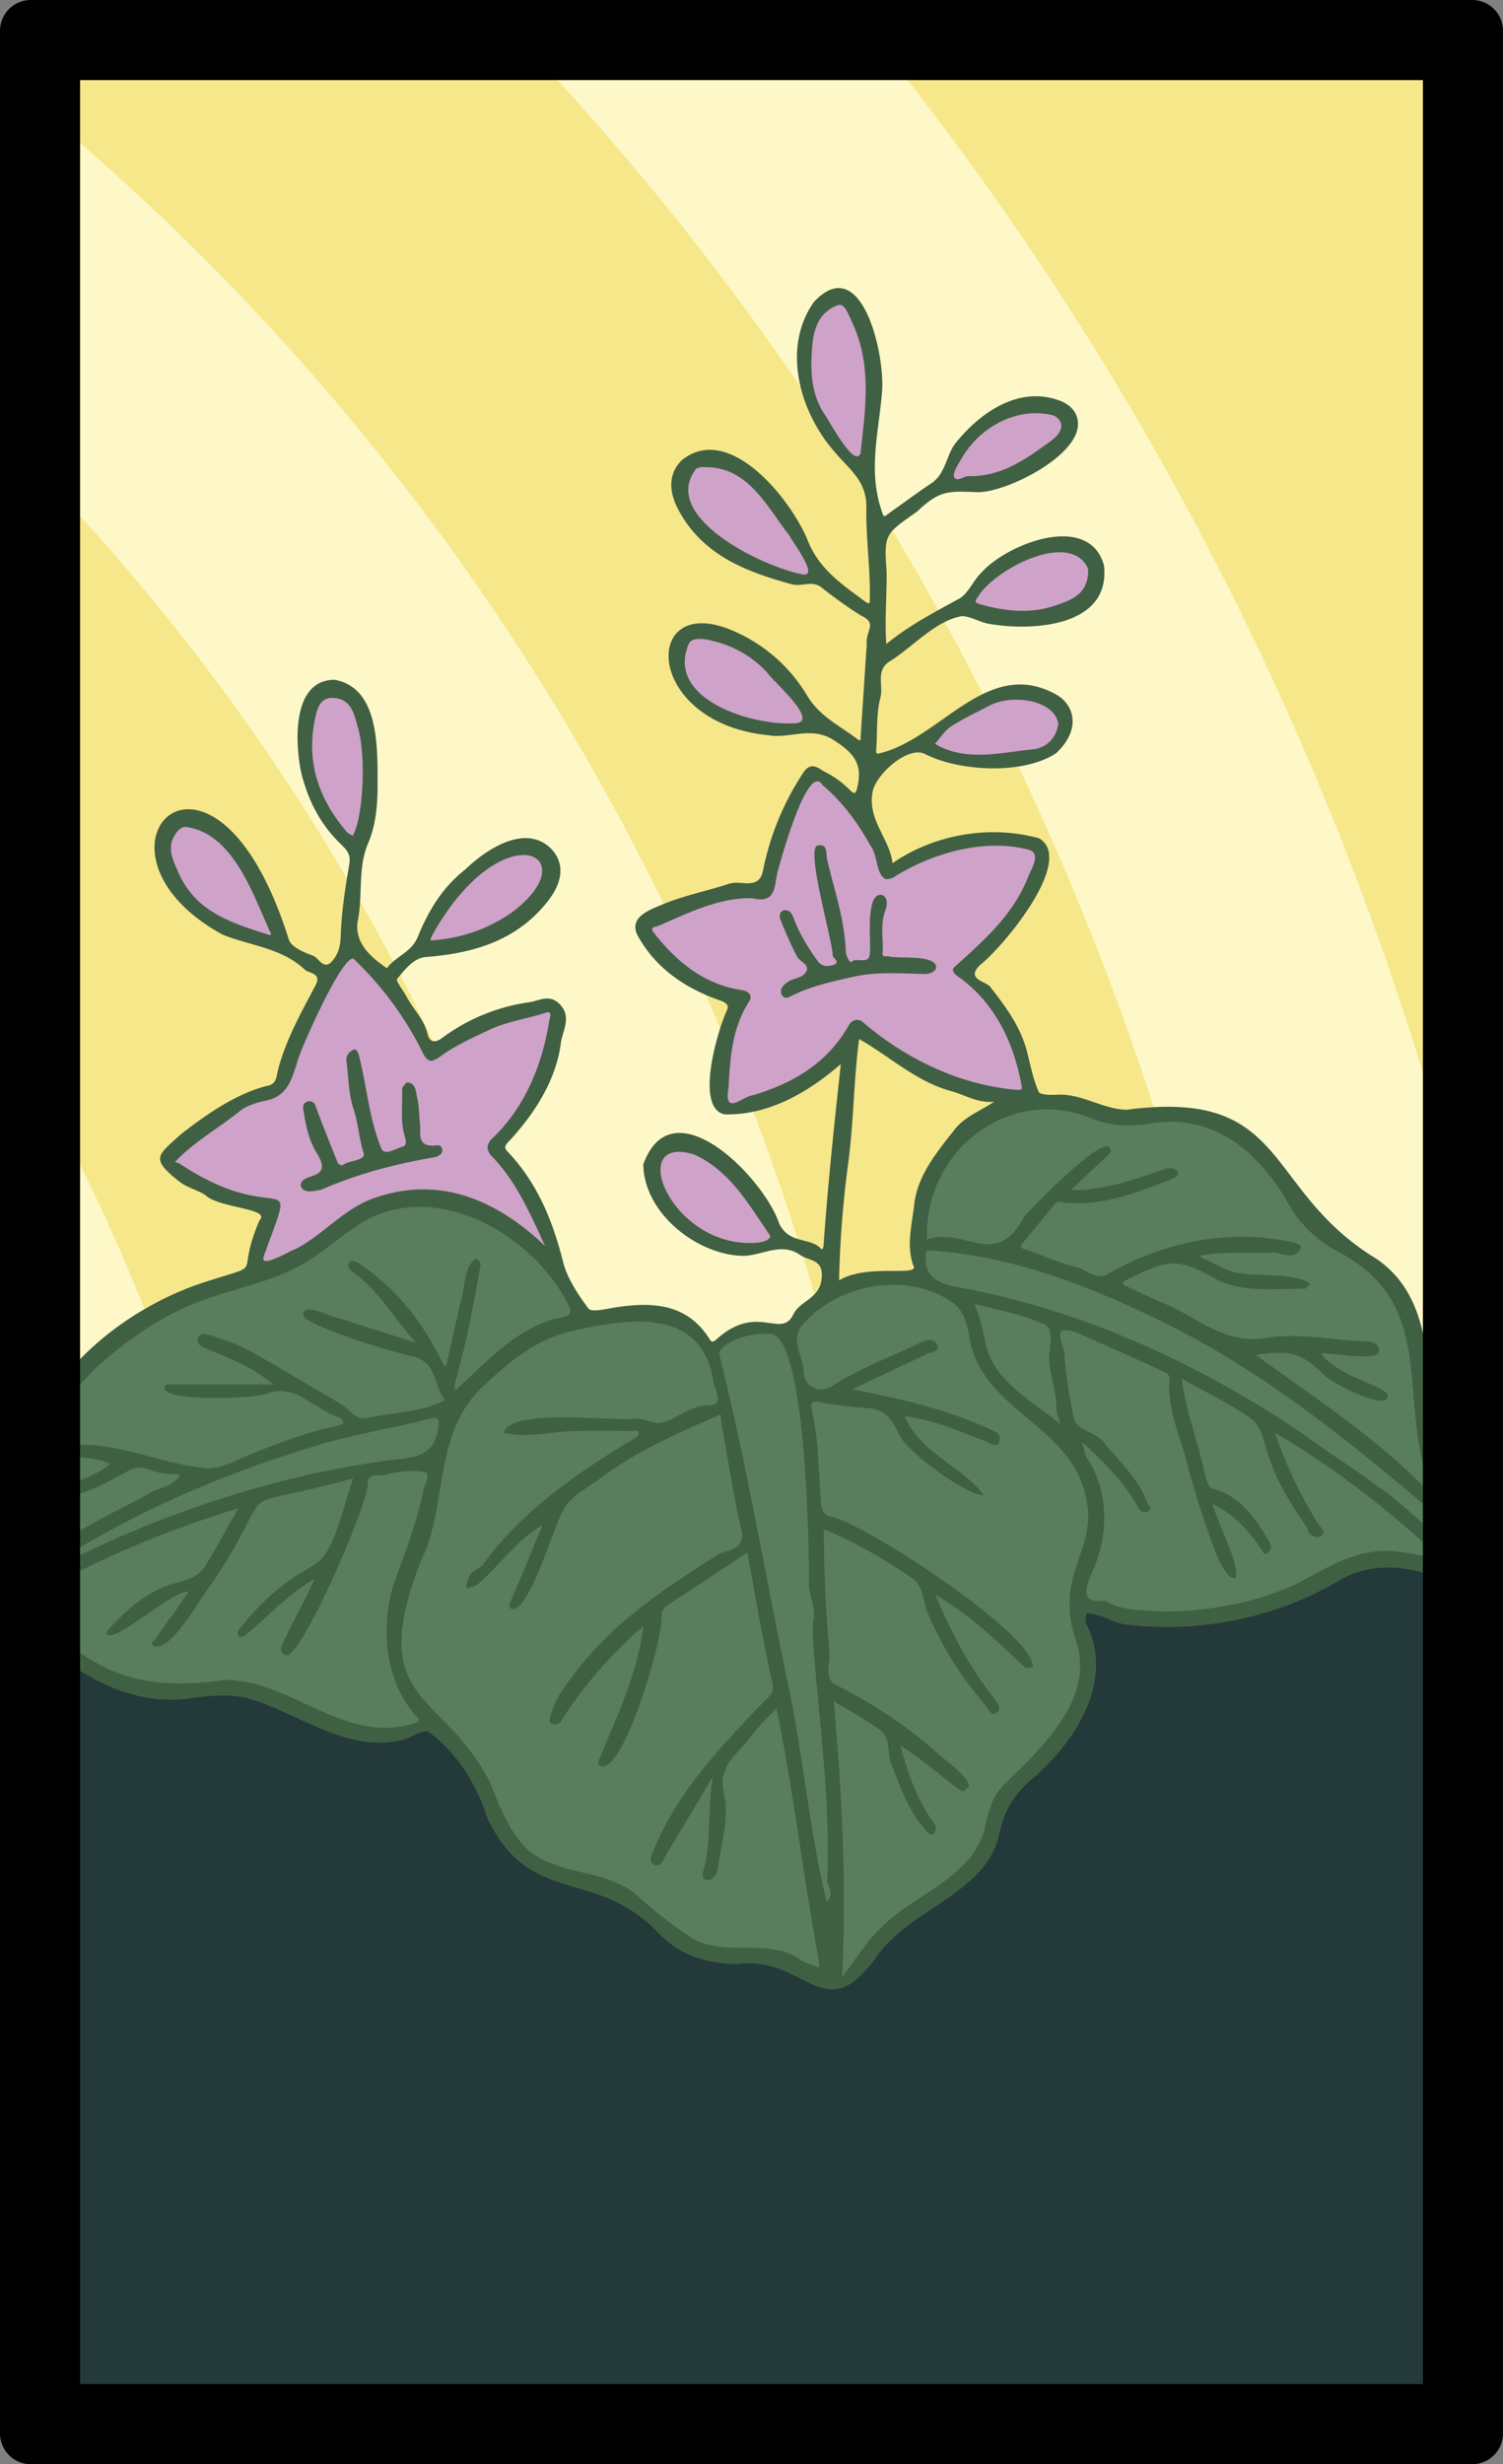 <svg xmlns="http://www.w3.org/2000/svg" viewBox="0 0 976 1600" version="1.1" id="svg5193"><rect x="0" y="0" width="976" height="1600" fill="#808080" stroke="none"/><defs id="defs5172"><clipPath id="clip-path"><path d="M960 22v1556a6 6 0 0 1-6 6H22a6 6 0 0 1-6-6V22a6 6 0 0 1 6-6h932a6 6 0 0 1 6 6z" id="path5169" style="fill:none"/></clipPath><style id="style5167">.cls-7{fill:#592116}</style></defs><g id="Paper_Backing" data-name="Paper Backing"><path d="M960 22v1556a6 6 0 0 1-6 6H22a6 6 0 0 1-6-6V22a6 6 0 0 1 6-6h932a6 6 0 0 1 6 6z" id="path5174" style="fill:#f6e78a;fill-opacity:1"/></g><path id="path6411" style="color:#000;font-style:normal;font-variant:normal;font-weight:400;font-stretch:normal;font-size:medium;line-height:normal;font-family:sans-serif;font-variant-ligatures:normal;font-variant-position:normal;font-variant-caps:normal;font-variant-numeric:normal;font-variant-alternates:normal;font-variant-east-asian:normal;font-feature-settings:normal;font-variation-settings:normal;text-indent:0;text-align:start;text-decoration:none;text-decoration-line:none;text-decoration-style:solid;text-decoration-color:#000;letter-spacing:normal;word-spacing:normal;text-transform:none;writing-mode:lr-tb;direction:ltr;text-orientation:mixed;dominant-baseline:auto;baseline-shift:baseline;text-anchor:start;white-space:normal;shape-padding:0;shape-margin:0;inline-size:0;clip-rule:nonzero;display:inline;overflow:visible;visibility:visible;isolation:auto;mix-blend-mode:normal;color-interpolation:sRGB;color-interpolation-filters:linearRGB;solid-color:#000;solid-opacity:1;vector-effect:none;fill:#fef8c8;fill-opacity:1;fill-rule:evenodd;stroke:none;stroke-width:1.738;stroke-linecap:butt;stroke-linejoin:miter;stroke-miterlimit:4;stroke-dasharray:none;stroke-dashoffset:0;stroke-opacity:1;color-rendering:auto;image-rendering:auto;shape-rendering:auto;text-rendering:auto;enable-background:accumulate;stop-color:#000" d="M321.895 9.523C730.472 428.077 903.963 1014.24 821.107 1577.777H965.08V851.791C897.065 546.647 759.466 256.836 555.266 9.523H321.895zM15.873 62.36v234.723c334.404 338.98 466.755 823.267 378.936 1280.695H571.11C665.797 1022.185 472.318 435.327 15.873 62.36zm0 627.043v888.375h132.082c69.027-301.707 22.669-622.886-132.082-888.375z"/><g id="Wikipedia_Cropped" data-name="Wikipedia Cropped"><g clip-path="url(#clip-path)" id="g5185" style="clip-path:url(#clip-path)"><path d="M172.45 823c-4.53 0-6.5-4.61-4.91-8.85 24.59-49.82-17.16-24.9-52.31-54.8-19.57-9.16 31.45-32.29 38-41 12.12-8.32 33.62-7.2 35.45-28.2 7.62-24.59 20.84-47.34 33.68-68.38 17.54-15.62 46.65 50.89 58.14 60.43 23.24-9.92 46.81-24.15 72.77-28.45 20.16-.49-3.68 47.71-9.65 61.15-2.87 11.83-24.72 21.88-20.14 34.37 12.57 16.1 32.47 41.32 32.84 63-23.72-10.89-43.29-33.9-64.47-34.33-48.67-13.73-77.53 32.56-119.4 45.06zm316.89-12c-28.27 3.26-80.64-33.48-59.22-63.38 19.94-25.2 103.18 65.45 59.22 63.38zm-13.63-90.68c-18.75-8.22 2-52.67 3.89-71.28-18.81-10.17-51.23-19.12-59.8-47.57 17.56-11.85 43.12-19.67 64.64-22.7 5.21-.07 12.56 3.74 14.61-3.31 22.84-93 31.39-91 80.47-11.22 28.92-12.62 69.85-31.23 96-11-1.75 28.33-24.35 52.4-46.59 71.59a6 6 0 0 0-.07 9.36c19.49 15.39 32.42 38.93 36.9 63.44 10.79 41.77-94.61-18.1-108.32-28.81-19.29 22.07-46.81 43.48-81.73 51.49zM282.77 615c-7 .81-9.08-4.84-5.32-10.18 77.55-120.99 121.78-3.49 5.32 10.18zm-107.52-3.89c-70.72-5.8-94.66-110.47-30.21-66.23 10.14 5.74 44.12 63.79 30.21 66.18zm53.84-64.42c-28.85-15.48-48.37-89.83-10.72-97.36 28.52 5.03 26.21 83.87 10.72 97.31zm406.48-52.42c-84-3.16 34.34-71.44 53.79-30.6 8.94 30.83-34.02 28.44-53.79 30.55zm-121.2-20.54c-48.87 5.54-105.13-49.31-56.92-62.75 17.07-4.6 94.78 58.32 56.92 62.7zm149.55-73.06c-72.92 1.29-5-49.57 28.53-45.43 45.06 11.67-1.19 50.97-28.53 45.38zm-141.64-23.59C427.8 364.24 418 255.84 494 317.32c7.78 11.8 48.79 50.62 28.28 59.76zm99.52-61.92c-23-14 31-54.33 46.38-50.57 69.26 3.29-20.55 53.93-46.38 50.57zm-64.59-14.49c-32.16-18.2-54.56-89.86-11.85-106.72 24.06 10.83 27.64 91.39 11.85 106.72z" id="path5177" style="fill:#cfa2c9;fill-opacity:1"/><path d="M546.86 1287.57c-14.17-15.39-7.38-1.87-22.81-8.79-23.57-17.62-54.54-2.43-79.37-18.67-21.94-13.53-38.53-37.35-69.06-41-53.45-2.22-55-73.32-92-99.86-51.78 20.52-85.14-16.85-134.24-24.53-53.39 11.22-100.88-11.13-138-49.87-68.09-43.38 19.85-123.13 53-163.82 41.5-41.37 89.92-41.76 136.27-67.35 21.54-15.08 41.54-35.27 70.06-34.12 41.35 1 89.05 29.53 103.7 72 3.71 14.32 29.22-.78 38.73 2.82 16.54-.48 34.31 4 44.38 17.36a6 6 0 0 0 8.83.61c7.3-6.37 13.79-8.39 22.3-9.43 9.09-4.86 20.29 6.68 26.55-1.24 18.19-28.33 51.93-30.26 81.33-32.61-4.51-62.68 34-132.74 112.22-107.24 28.6 12 62.53-5.9 90.63 12.9 21.72 11.38 30.7 31.11 43.3 49.31 27.41 35.74 77.47 40.46 76.83 99.2.32 31.9 10.44 66.14 12.4 94.61 9.16 9.49 22.5 17.84 27.25 29.85-1.25 6.57-9 6.22-14.28 4.42-13.07 9.42-29.52-2.4-44.76-1.09-51.47 9.85-98.11 48.33-154.44 38.8-90.5-22-14 18-51.86 67.36-9.86 15.8-22.19 28.61-37.67 43-16.07 19.25-13 50.31-38.13 62.06-28.51 17.57-50.57 39.85-71.16 65.32z" id="path5179" style="fill:#597e5d;fill-opacity:1"/><path d="M0 1604c-4.7-1.06-13.75-575.87 3.52-565.27 44.5 52.32 91.31 65 157.23 59.76 33.52 8.77 64.72 36.5 100.78 27.12 30.2-17.61 48.41 28.29 59 53.75 19.12 48.6 82.31 37.67 110.88 73.8 19.13 24.38 57 12.15 83.87 24.2 18.32 14.62 38.57 12.69 50.49-8.7 21.38-31.87 67.26-39.21 79-76.7 16.45-58.39 84.48-67.74 56.69-144.35.35-5.57 7.33-4.09 11.26-3.3 50.68 18.86 110.72 3.74 156.23-22.34 29.66-26.09 84.77 22.4 94.88-16-.2-5.78 8.84-3.63 12.18-4 11.7-.88 0 594.07 4 598.07C981 1611.83 4 1599.88 0 1604z" id="path5181" style="fill:#24393a;fill-opacity:1"/><path class="cls-7" d="M960.48 991.48c-52.59-44.85-9.24-134.41-66.56-174.09-74.28-45.06-56-110.94-162.23-96.84-15.63-.25-29.21-10.67-45.29-9.74-4.09.24-11 .12-11.93-1.92-3.5-8-5.25-16.76-7.37-25.32-4.1-16.57-13.84-29.69-24.1-42.88-2.79-3.59-16.28-4.82-6.46-14.21 14-10.82 62.06-67.65 38.31-82.14-31.74-8.84-67.89-2.75-95.25 16.09-2.12-16.39-16.23-27.76-13-46.1 2.17-11.83 23.19-30.29 34.06-24.76C623.28 501.15 665 503 685.89 489c16.93-16.06 11.05-31.65.33-37.83-44.23-25-74.2 26.87-113.28 37.5-3 .7-4.24 1.76-3.92-2.33.85-11.18-.11-22.8 2.71-33.43 2-7.63-3.09-17 5.26-23 15.14-9.11 30.36-27.09 47.81-29.87 5.68.29 11.11 3.78 16.85 4.91 27.74 5.05 80.11 2.44 75.2-38-9.7-34.67-63-14-79.69 5-5.18 5-8.15 13-14 16.59-16.43 9-32.95 17.61-47.6 29.6-1.14-15.42.33-31.07.18-46.57-1.71-24.91-1.37-24.52 19.78-39.41 15-14.17 20.38-13.29 39.86-12.58 19.16-.24 65.07-23.71 64.61-44.41.12-7.88-6-13.18-12.61-15.3-26.24-9.38-51.54 8.32-67.48 28.62-5.59 8.19-6.08 19.22-15.08 25.28-9.48 6.38-18.69 13.17-28 19.8-1.3.93-3 2.87-3.62 0-9.83-26.65-2.84-51.26-.47-78.4 2.39-23.49-12.75-92.53-44.12-59.2-21.55 30.38-8.87 72.71 14 98.15 8.84 10.6 20.38 18.13 20 35.75-.4 19.38 2.61 39 2.23 58.64 0 1.56.51 4.68-2.65 2.35-14.66-10.82-29.77-20.86-37.28-39-10.5-26.75-51-78-82.06-53.16-9.82 9.62-8 22-1.91 33.1 15.82 28.86 43.59 39.43 73.19 47.56 6.58 1.81 13.2-2.81 19.44 2.16a280.78 280.78 0 0 0 25.55 18.18c11.07 5.19 2.83 9.66 3.74 18.49l-4 60.33c-.08 1.09.33 3.29-1.9 1.56-11.41-8.82-24.57-14.69-32.78-28.36a103.46 103.46 0 0 0-47.58-41.9c-60.27-26.76-59.39 59.34 22.13 67.53 14.06 2.57 27.93-6.2 42.55 3.15 13.35 8.54 19.29 15.63 15.23 31.5-.72 2.84-1.35 4.08-4.36 1.24a62.52 62.52 0 0 0-17.46-12.56c-4-2.62-8.43-5.94-13 .94a177.27 177.27 0 0 0-25.85 61.88c-1.06 5.12-2 9.75-9.81 10-4.06.15-8.3-1.07-12.64.35-14.55 4.76-29.79 7.72-43.81 13.65-7.92 3.36-22 8.27-15.23 20.45 11.37 20.49 30.29 33.57 52.6 41.41 2.36.83 7 2.29 5.25 6.21-6.2 13.35-21.25 63.83-1.66 68 28.82.67 54.47-14.48 75.45-32.66-4.28 39.22-8.39 78-11.16 117.29-.1 1.23-.5 3.79-1.66 2.58-7.54-7.8-20.8-2.69-27.31-16.59-9.67-29.11-69.17-90.46-88.12-38.18.46 32 34.91 58.45 63.94 59.38 12.75.4 25.29-9.46 38.09-.44 5.71 4 15.13 2.25 13.78 15.28s-13.7 14.16-18.26 22.9c-7.84 17-23.3-7.72-50.13 16.58-1.6 1.48-3.07 1.91-4 .35-14.43-23.49-36.53-24.81-60.49-21.35-6.35.92-16.51 3.67-18.58.88-6.69-9-13.75-19.62-16.33-29.87-6.8-27-16.72-51.59-36.09-71.93-1.34-1.4-2.51-3.06-.32-5.52 16.88-17.85 31.61-40.1 34.79-64.65.93-8 7.72-17.63-1.08-26-6.61-6.32-12.8-1.8-19.46-.85a123.19 123.19 0 0 0-56.4 23.1c-5 3.71-8.34 2.65-9.53-2.44-2.25-9.58-9.38-16.12-13.68-24.36-2.08-4-7.17-10.21-6.14-11.43 5-6 10.75-13.63 18.6-14.24 31.34-2.41 59.55-10.76 79.66-36.75 8.11-10.47 11.66-23 1.92-33.42-16.74-16.89-42.25.17-56 13.41-14.82 11.55-24 27.05-30.78 43.73-4.12 10.11-14.43 12.52-20 20.31-9.66-6.63-21.84-16.31-18.79-31.64 3.16-16.24-.19-33.6 6.58-49.52 4.93-11.57 5.94-23.56 6.18-36-.23-23.81 2-64.56-27.81-70.13-27.68-.15-26 40.19-21.84 60.24 4.52 18 12.05 32.85 24.8 45.55 3.91 3.89 7.66 6.83 6.49 13.66-2.58 15.13-5 30.41-5.55 45.7-.25 6.18-.71 10.81-4.4 16-6.36 9-9.65-.53-13.61-2-5.83-2.11-13.72-5.34-15.64-10.13-49.11-157.33-143.15-58.23-43-3.5 18 7.21 38.57 8.66 53.34 22.74 2.44 2.32 11.16 2 6.91 10.09-9.35 17.84-19.39 35.38-24.45 55.22-.92 3.61-.66 9.2-7.2 10.12-20.27 5.16-39.64 18.83-55.8 31.39-15.38 14-20 15.65-1.21 30.57 5.2 4.14 12.2 5.65 17.19 9 8.67 8.41 42.69 8.51 35.11 16.21-17.58 40.92 7.81 25.48-41.65 42.25-43.19 15.87-81 45.65-103.29 86.13-14 30.93-46 47.67-41 86.33-3.35 20.55 4.16 20 17.26 33.89 32.72 33.42 75.33 70.31 126.44 61.45 11.28-1.35 22.42-2.37 33.43.09 34.17 9.3 65.67 37 103 27 5.3-1.94 13.1-6.8 15.67-4.87 18.9 14.18 30.92 33.88 38.12 56.1 28.28 58.71 70 30.72 111.86 75.39 14.5 14.48 31.17 18.74 50.46 19.3 44.41-5.88 56.08 42.63 89.85-4.12 21.15-31.29 70.2-41.16 79.83-78.52 2.73-15.54 9.84-27.7 21.4-37.26 28.32-24.32 54.06-63.57 35.51-101-.89-1.84-.14-4.48-.15-6.75 9.35-.35 17.42 6.27 26.43 7.24 48 5.63 98-4.59 138.94-29.35 21.76-11.65 43.23-8.62 63.74-1 21.96 10.28 45.11-17.09 26.08-33.07zm-342.58-520c8-5.15 16.67-9.1 25.06-13.58 15.13-7.45 42-3.25 44.28 12.2-1.79 10.65-8.87 16-17.89 16.58-20.44 2.16-43 7.93-62.22-3.74 3.54-3.94 6.49-8.74 10.77-11.51zM635 387.6c10.54-17.82 60-43.87 71.58-18.37.49 16.33-10.18 20-20.3 23.6-16.42 5.89-32.94 4.25-49.39-.37-3.22-.91-4.58-1.46-1.89-4.86zm-11.46-88.39c12.77-23.23 38.59-35.48 61.05-29.32 9.12 5.6 2.54 12.94-1.61 16-16.06 11.74-32.35 23.77-54 23.27-3.17-.08-7.65 4.15-9.35.63-1.1-2.39 1.95-7.29 3.92-10.58zm-64.74-4.86c-4.06 10-20.4-21.46-23.16-25-8.84-13.12-9.41-28-8.35-42.77.81-11.19 3.26-22.53 15.45-27.92 4.41-1.95 5.94-.15 10.54 10.52 13.59 28.64 8.25 58.64 5.53 85.17zm-38 78.52c-25.13-4.74-93-37.29-68.67-68.61 2.55-1.2 5.7-1.14 4.48-.92 29.22-1 41.27 25.75 55.94 44.26 1.69 3.83 20.33 27.93 8.22 25.27zm-6.32 96.81c-26.77 1.18-82.48-15.81-67.19-51.68 1.89-3.46 5.84-3.22 9.53-3.06 16 2.57 29.94 9.58 41.14 21.46 3.62 5.82 37.14 34.13 16.49 33.28zm-22.94 337.21c-56 4.42-85.92-71.67-40.49-57.16 23.4 10.88 35 32.28 48.66 51.94 1.55 2.22-2.02 4.59-8.17 5.22zM280.92 606.75c45.5-80.71 101.85-51.64 51.15-14.08a101.39 101.39 0 0 1-52.69 17.92 29.86 29.86 0 0 1 1.54-3.84zm-107 0C150.55 599.36 127 592 116 566.83c-3.69-8.47-8.45-17-1.32-26.32 2.1-2.75 4.12-3.94 6.87-3.45 29.73 4.6 42.27 42.59 53.51 67.22.8 1.66 1.94 3.48-1.18 2.5zM707 725.39c11.85 5.55 25.22 6.36 38.77 4.28 44.64-7.69 73.82 20.48 93.58 56.59a82.44 82.44 0 0 0 26.48 24.83c67.78 33.68 41.92 91.42 61.47 151.53 3.21 3.75.7 5.76-3.31 2.22-32.12-32.83-72-58.42-108.64-85.17 19.75-2.36 27.62-3.32 43.87 12.42 3 5 39.51 23.29 41.6 15.48 4.39-7-31.21-12.27-43-28.76 7.74-.87 36.53 5.86 37.75-1.59.16-5.35-4.87-6.14-9.67-6.35-21.26-.89-43.1-5.56-63.63-2.18-27.41 4.51-44.55-13.4-65.91-22.23-8.6-3.55-17-7.67-25.43-11.58-1.84-.58-2.2-2.4-.5-3.32 28.67-14 33.2-15.88 61.6.26 17.8 7.58 36.59 4.69 55.06 5 1.24 0 2.52-2.07 3.78-3.18-9-7.11-30.88-4.92-42.89-6.61-10.38-.47-18.35-6.76-27.51-10.12-.51-.19-.77-1.06-1.14-1.62 15.11-2.77 31.72-1.48 47.3-2 5.44.07 10.92 4.29 16.26-.32 3.7-3.21 1.18-5-1.85-5.94-41.57-9.79-85-1-121.7 20.21-7.68 4.27-14-3.1-21-4.71-11.22-2.59-21.84-7.75-32.85-11.38-3-1-3.13-1.87-1.46-3.92 6.72-8.22 13.61-16.3 20.15-24.65 2.65-3.39 5.49-1.8 8.56-1.57 24 1.83 45.64-6.67 67.3-15.1 10.77-3.74 1.71-10.2-5.74-6.07-19.07 6.43-38.54 13.37-59 12.89 7.88-7.39 15.5-14.49 23.07-21.65 1.76-1.66 4.48-3.66 1.82-6.09-6-6.09-48.8 37.82-54.81 44.52-19.22 35.61-36.82 7-63.35 15.18-2.38-55.95 51.3-99.52 104.97-79.3zM489.45 711c-4.48.43-11 5.72-14.14 5.33s-3.19-4.54-2.19-10.49c1-19.19 2.3-38.6 13.51-55.83 2-3.14 0-6.39-4.71-7.1-24.77-3.71-42.52-18.31-57.39-37.35-3.09-3.95 1.48-3.68 2.5-4.17 19.35-8.32 40.39-19 61.79-18.11 15.58 3.77 14-8.91 16.06-17 2-7.27 19.65-72.27 29.31-56.49 13 11.07 23.1 24.65 31.2 39.62 4.51 5.43 3.47 18.15 9.43 21.23 2.23.66 4.95-.53 7.43-2.24 24.85-15.12 58.32-24.24 86.48-16.49 7 2.74 1.39 11.62-.88 16.92-9.69 25.33-29.62 42.38-48.89 59.85-.41 1.61.32 3.32 2.63 5 24.25 16.76 36.86 43.35 41.87 71.66.75 3-2.13 2.37-4.34 2.2-36.62-3.41-70.78-20-98.52-43.6-2.67-2.88-7.26-2.09-9.35 1.63-13.75 24.53-35.85 37.54-61.8 45.43zm61.08 46.29c3.84-27.36 3.73-55.45 7.36-82.66 20.14 11.44 37.47 28 60.4 34 8.85 2.63 17.23 7.83 27.34 6.66-9 6.11-19.06 9.64-25.55 17.89-11.64 14.81-24.38 30-26.43 49-1.37 12.73-5.25 26.2-.67 39.3 5.07 8.12-29.44-1.47-48.12 9.86a683.31 683.31 0 0 1 5.67-74.09zm-325.24-217c-18.38-21.51-26.72-45.57-20.6-74.21 1.79-8.39 4.41-13.88 13.2-12.8 10.78 1.32 12.44 11.78 14.56 19.36 5.11 16.79 3.88 56.6-3.36 70-1.28-.78-2.87-1.3-3.8-2.38zM117 755.77a15.89 15.89 0 0 0-3.43-1.31c12.41-13.05 28.19-21.82 42.14-33 4.57-3.66 11-5.6 16.94-6.83 14.14-2.94 16.73-13.7 20.49-25.34 1.32-6.73 31.54-75 37.22-66a215.87 215.87 0 0 1 44.77 61.5c3.66 6.2 6.65 4.11 12 .3 9.36-6.63 20.09-11.44 30.62-16.42 11.85-5.61 24.61-7.09 36.74-11.15 4.51-1.51 2.48 3.64 2.23 5-4.51 28.61-15.81 56.68-37.29 76.85-3.79 3.77-3.69 7.69 0 11.44 15.45 15.89 24.15 35.67 34.52 58.19-32.15-30.62-69.42-45.82-111.29-31-20 7.16-32.88 24-51.07 33.13-3.39.86-23.37 13.44-20.27 4.4 22.84-63.12 11.38-16.14-54.32-59.76zM268.88 1119c-45.25 14-79.1-28-122.71-28.23-78.35 11.38-96.94-20.55-152.28-66-3.89-3.33-2.89-8.23-3.28-13.14-2-24.89 8.7-43.39 23.51-61.61C31.86 928.15 45.24 902.72 67 884c19.11-16.45 39.55-30.43 63.64-39.37s50.35-13 72.24-27.71c11.41-7.69 21.85-16.88 33.56-24 49.34-27.55 112.61 10.66 134 57.19.49 6-7.11 5-10.74 6.28-26.85 8.24-44.3 28.47-63.9 46.35-.23-1.06-.85-2.22-.61-3.17 2.8-11.49 6.07-22.86 8.56-34.41 3.16-14.71 5.78-29.53 8.37-44.34.19-1.07-1.77-2.51-2.73-3.78-8.39 4.68-7.32 19.75-10.39 28.42-3 13.57-6 27.15-9.07 40.71a1.74 1.74 0 0 1-1.51.66c-13-26.9-30.18-50.08-55.6-66.62-2.08-1.4-4.69-2.42-6.18-.14-1.31 2 .24 4.33 2.29 5.73 16.91 11.66 26.45 29.83 41.21 46.05L220.49 856c-5.53-.44-21.07-10-23.49-3.33-5 6.84 63.14 26.75 70.52 27.95 16.39 3.31 14 19.19 21.35 28.43-15.19 8.32-34 7.75-50.79 11.75-7.75 1.25-11.41-6.17-17.05-9.41-19.19-11-38-22.71-57.34-33.46-8.1-4.5-17-7.65-25.85-10.63-2.89-1-8.59-2.56-9.41 1.95-.91 5 5 6.09 8.71 7.68 12.6 5.5 25.72 9.95 40.43 22h-66.73c-1.76 0-4-.46-4 2.36-.9 8.7 60.88 7.35 67.52 3.15 14.26-4.29 22.15 3.53 32.09 8.92 3 1.64 5.81 3.72 8.93 5.07s7.23 1.63 7.44 5.65c0 .78-5.54 2-8.6 2.76-17 3.92-33.17 10.09-49.33 16.5-10.77 4.26-22.81 11.49-32.93 9.71-29-3-56.57-17.3-86.27-14.69-1.92 0-5.28 3-5.43 4.88-.27 3.24 3.24 1.43 5.08 1.76 8.5 2.33 18.61 1.33 26.2 5.66-9.49 7.42-21.58 11.61-33.39 14.7-3.26.67-10.49 2.7-8.11 7.64 2.52 5.23 8.55 0 12.51-.71 15-2.84 28.29-10.5 41.56-17.74 7.18-3.92 13.49.37 19.69 1.69 4.54 1 13.78.76 13 1.91-4 6.36-12.2 7.45-18.72 10.81-21.33 13.28-83.26 36-78.33 65.77 1.48 1.39 5.3.32 12.47-4.29 39.07-21.7 79.81-37.81 122.63-51.21-7.23 12.67-14 25.13-21.36 37.28-6 10-18 10-27.2 13.94-15.21 6.44-26.32 17-36.92 28.75-1 13.19 43.28-27.42 53.06-25.78-6.59 10.57-14.59 20.26-21.5 30.64-.82 1.18-4.07 3.15-.9 4.66 10.94 4.82 31.81-34.22 38.81-42.38 45.39-68.69 4.35-42.8 90.49-66.43-5.91 16.37-9.27 36-18.92 50.45-5.21 6.27-13.86 9.61-20.83 14.48a156.41 156.41 0 0 0-34.71 33.77c-.67.88-.2 2.61-.26 3.95 1.4 0 3.29.46 4.12-.25 14.94-12.4 28.62-27.5 45.48-37.07-6.4 14.32-14.22 28-20.89 42.26-1.12 2.29-1.4 5.44 1.68 7 8.61 7.63 55.63-101.24 53.74-111.61 1.36-7.76 7.61-4 10.75-5.06a61 61 0 0 1 24.52-2.4c6.83.71 2 7.49 1.47 10.18-4 19.38-10.62 37.89-17.54 56.5-11.65 29.85-9.46 69.23 13.47 93.4 1.25 1.58-.41 2.87-2.53 3.49zm16.06-196.28c-.66 16.3-7.5 22.55-23.13 24.35a590 590 0 0 0-81.66 15.4 693.42 693.42 0 0 0-150.94 58.85c-.5-2.58 1.41-3.29 3.15-4.31C85 982.73 142.13 958.1 202 939.73c24.44-7.92 50.44-11.64 75.38-18.23 2.55-.5 6.04-2.13 7.56 1.22zm244.45 353.85c-3.26-1.66-7.35-2.15-10-4.4-21.77-15-50.56.16-72.5-15.4a282.27 282.27 0 0 1-31-24.09c-22-21.8-59.25-12.7-78.43-37.35-8.85-11.17-13.92-25-19.45-38.36-30.3-59.51-80.4-49.79-45.22-142.35 18.58-36.46 8-82.85 39.74-113.28 16.46-15.72 33.77-30.67 56.4-36.45 33.95-8.07 85.95-18.29 94.09 30.83 1.1 7.26 8.25 17.45-3.86 16.65-10.67.65-18.52 7.82-28 11-6.2 2.06-11.59-2.13-17.33-2.23-16.53 1.84-82.76-7.1-86.71 9.13 15.53 3.88 31.3-1 47-1.07 12.22-.49 24.49-.15 36.73 0 1.35 0 3.82-1.26 3.89 1.41 0 1.1-1.49 2.65-2.68 3.31-36.36 21.82-72.58 46.57-97.81 81.09-2.38 4.06-8.2 4.08-9.86 9.4-.76 2.43-2.14 4.42-1.17 7 2.49-1 5.6-1.33 7.38-3.05 14.49-12.56 25-28.52 41.82-38.23-7 16.6-13.41 32.3-20.15 47.88-1.11 2.56-2.67 5.36 0 6.81 11.44 2 26.93-53 33.12-63.42 4.59-10.3 16.23-15 24.81-21.8 22.93-17.35 49.93-29.06 76.21-40.57 2.86-1.28 1.44 1.43 1.57 2.12 4.4 23.83 7.86 47.88 13.31 71.46 3.39 14.68-9.88 13.39-15.54 17.16-33.76 21.14-67.95 44-92.1 76.19-6.78 8.51-13.84 17.82-16.34 29.16-2.22 4.66 4.92 6 7 2.48 14.43-23.23 33-43.77 53.43-61.78-3.57 30-16.88 58.29-28.5 86.06-.56 1.41-1.56 4.38 1.22 5.06 14.76 3.74 41-84.75 39.14-98.52.18-4.61 3.79-6.14 7-8.23 15.91-10.4 31.74-20.91 48.73-32.13 5.36 28.79 9.81 56.7 16.13 84.19 1.82 7.9-2.68 9.36-6.06 13.23-27.16 28.47-55 57.38-70.43 94.61-1.53 3.52-4.12 8.74-.63 10.51 5.15 2.59 6.66-4 8.63-7.12 9.49-15.3 18.52-30.89 29.89-50-3.56 22.64-.86 41.34-5.64 59.49-.61 2.34-2.24 7.91 2.14 7.79 6.21-.18 6.81-7.33 7.42-11.45 2.18-14.67 6.77-30.47 3.44-44.13-4.56-18.71 8.54-25.78 16.48-36.59 5.12-7 11.52-13 17.45-19.52 11.07 53.41 17 106.39 26.84 159.67 1.51 9.45 1.45 9.38-1.6 7.83zm7.42-41.81c-11.64-47.49-15.32-96.82-25.79-144.67-14.62-70.46-26.6-141.75-44.13-211.47 3.87-9.3 23.67-13.75 33.89-12.45 22.51 3 24.72 138.08 24.51 161.34-.17 7.72 4.32 15.81 3.15 23.17-1.52 9.58-.16 18.63.59 27.84 3.94 47.8 10.27 95.64 8.11 143.62 1.98 4.28 3.68 8.52-.33 12.62zm158.84-205.47a69.26 69.26 0 0 0 3.07 35.93c12.37 36.93-21 68.62-45.32 92-9.1 8.45-12 19.76-14.19 31-9 31.51-45.05 41.39-66.36 62.7-9.46 8.62-16.25 20.16-26 32.65 3-61.47-.23-119.9-5.43-179 10.3 6.32 20.59 11.88 30 18.66 7.32 5.27 4.37 15 7.4 22.37 6.13 14.91 11 30.48 22.31 42.6 3.89 7 9.29-.1 4.87-5.08-10.77-14.89-16.61-32.5-21.42-49.83 13.32 8.36 25.43 18.86 37.92 28.47 3 2.45 4.28.52 5.64-.82 6.63-3.91-20.33-22.3-23.7-26.49a301.68 301.68 0 0 0-61.26-40.23c-8.68-4.29-3.82-14.76-4.59-22.14-2.39-26.46-3.63-52.5-3.58-79.2 20.87 8.63 39.57 19.76 57.51 32 7.28 5 6.67 15.08 10 22.66a224.43 224.43 0 0 0 37 59.12c2.31 2.63 4 8.58 8 5.16 3.67-3.16-.92-7.41-3.16-10.71-15.8-19.9-27-42.19-36.94-65.55 21.58 12.1 39.91 30 58 46.92.9.9 3.4.2 5.15.24 3.52-20-110.18-94.78-131.77-98.12-4.49-1-5.45-5.18-5.77-9.71-1.37-19.78-1.46-39.68-5.75-59.2-.79-3.57-1.79-6.59 5.39-5.15 10.15 2 20.83 2.93 31.08 3.76 13.5 1.09 16.62 10.39 21 18.73 5.37 10.32 43.85 38.66 54.24 37.76-15-19.35-41.48-27.36-51.56-51.25 18.32 2 36.64 10.24 54.08 16.9 2.2 1 5.78 3.64 7.4-.39 1.36-3.38-.56-5.65-4.35-7.27-29.16-13.79-59.55-20.43-91-26.77 16.31-7.7 32.39-15.31 48.49-22.89 2.83-1.33 8.08-1.25 6.62-5.72-1.52-4.64-7.49-3.4-10.13-2.1-19.26 9.46-39.55 16.67-57.85 28.42-6.64 4.92-18.77 2.24-18.75-9.45-.69-10.23-9.32-21.09-.4-30.57 22.86-26.1 68.07-34.64 97.16-13.8 7.49 5.26 9.27 14.26 10.91 23.29 8.55 47.79 68.4 56.58 76 105.61 4.46 20.39-6.61 36.39-9.96 54.49zm-9.79-115.88c-.13 3.65 1.75 7.37 2.85 11.57-19.45-16.61-44.69-28.17-49.3-55.48-1.69-6.37-2.32-13-5.31-19.07-.92-1.86-2-4.1 1.31-3.24 14.32 3.75 29.17 6.48 42.49 12.53 6.59 3 3.74 14 3.47 20.8-.46 11.48 4.87 21.67 4.49 32.89zm218.6 93.72c-24.6-1.8-44.41 12-64.92 22.37-26.72 11.76-56 16.82-85 16.85-12.63-1-25.76-.19-37.16-7.21-14.54 2.31-13-6.07-9.65-15 12-24.44 13.53-53.64-1.74-77.31-1.8-2.58-2-6.27-3.25-10.51 14.36 13.26 27.34 26 36.2 42.26 1.45 2.65 3.81 4.06 6.44 2.89 3.68-1.64.46-3.63-.25-5.54-5.87-15.87-18.08-26.91-28.45-39.6-5.85-7.16-17.17-7-19.35-15.73a303.29 303.29 0 0 1-6.33-43.05c-1-4.73-4.49-12.36-.93-13.56 4.42-1.49 10.95 2.2 16.22 4.47 17.08 7.38 34 15.11 50.93 22.84a4.4 4.4 0 0 1 2.24 3.3c-1.78 20.6 7.37 39 12.17 58.14 4.66 18.58 11.15 36.74 17.46 54.87 2 4.23 7.72 18.24 12.93 17.1 4.36-6.11-12-37.29-14.59-48.19 14.91 7.31 23.7 18 31.79 29.56.62.89 1.24 4 3.86 2.3a4.92 4.92 0 0 0 1.66-6.66c-9.26-15.19-18.5-30.31-37.75-35.24-2.46-.63-3.85-7.11-4.92-11.09-4.57-20.06-12.08-40-14.68-60.18C783 904 799 911.46 813.09 921.57c5.45 3.91 7.44 13.49 9.65 20.9 5.46 18.19 15.47 34.16 26.07 49.47.7 5.25 6 6.86 8.45 5.65 4.88-2.36 0-6.12-1.39-8.31a289 289 0 0 1-28-59c39 22.86 75 50.93 108.6 82.36-10.78-1.91-21.32-4.74-32.01-5.51zm49.84 1.3c-3.7 7.5-49.38-38.13-58.6-42.58-16.27-12.35-33.84-23-50.16-35.27-67-45.17-142.27-79.84-222.08-94.58-8.05-1.45-23.42-4-22.32-19.81-.38-2.78-.18-4.5 3.47-4.15 55.84 3.7 108.4 25 157.92 50.1 61.35 31.19 114.85 74.74 167.09 119 3.24 3.2 29.61 26.06 24.68 27.29zM553.83 634.27c-14.4 3.28-28.43 6.3-41.52 13.21a3.49 3.49 0 0 1-4.91-2.13c-1.16-3.79 1.91-6.22 4.39-7.91 3.1-2.11 7.76-2.29 10.28-4.79 5.81-5.74-2.82-8.14-4.51-11.52a240.36 240.36 0 0 1-10.27-22.9c-3.84-7.52 5.13-10.62 7.92-2.49 3.67 10.09 9.22 19.18 15.51 27.92 3 4.22 6.79 4 10.35 2.86 5-1.58 0-4.24-.33-6.09-.13-10.1-18.19-71.19-9.51-71.44 6.41-1.42 5 5.32 6 9.66 4.64 19.72 11.4 39 12 59.45.28 3 2.82 7.38 3.65 6.5 3.47-3.65 11.86 2.72 12-6.11 1-4.34-3.56-40.36 8.25-37.31 4.29 2.5 2.54 7.89 1.44 11.08-3.09 8.89-.68 17.79-1.48 26.62-.25 2.73 2.09 1.92 3.58 2 6.92 2 31.41-1.52 31.21 7.42-.27 2.06-3.22 4.14-7.43 4.07-15.45-.24-30.77-1.7-46.62 1.9zM195.25 769.74c.14-9 21.9-2.55 10.46-21.07-5.27-8.44-7.33-18.53-8.74-28.5-1.37-5.73 7.05-7.33 8.18-1.36 4.54 12.18 9.35 24.26 14.22 36.3.33.81 2.55 1.79 3 1.48 4.45-3.44 15.38-2.83 13.72-8-3-9.44-3.42-19.29-6.56-28.68-3.26-9.77-3.16-20.66-4.56-31.06-.51-3.8 2.27-6.38 4.69-7.31 2.06-.79 3.21 2.62 3.71 5 4.92 19.53 6.59 41.12 14.44 59.55 2.56 4.4 9.13-.39 13.57-1.54 3.48-.91 1.78-5.42 1.08-8.11-2.53-9.69-1-19.51-1.29-29.25 0-1.5 2.54-4.5 3.59-4.36 5.63.72 5.16 6.25 6.12 9.94 1.35 5.21 1.12 10.81 1.81 16.21.88 6.83-2.82 16.42 11.19 14.64 3.77-.48 5.79 6.2-1.64 7.75-25.51 4.39-50.17 10.77-73.92 21.23-2.99.21-11.32 3.21-13.07-2.86z" id="path5183" style="fill:#406043;fill-opacity:1"/></g></g><g id="Red_Japanese_Frames" data-name="Red Japanese Frames"><path class="cls-7" d="M0 20v1560a20 20 0 0 0 20 20h936a20 20 0 0 0 20-20V20a20 20 0 0 0-20-20H20A20 20 0 0 0 0 20zm924 1528H52V52h872z" id="path5188" style="fill:#000;fill-opacity:1"/><path d="m952.1 15.41-23.41 23.42a4 4 0 0 1-2.83 1.17H50.14a4 4 0 0 1-2.83-1.17L23.9 15.41A2 2 0 0 1 25.31 12h925.38a2 2 0 0 1 1.41 3.41zM40 1549.86V50.14a4 4 0 0 0-1.17-2.83L15.41 23.9A2 2 0 0 0 12 25.31v1549.38a2 2 0 0 0 3.41 1.41l23.42-23.41a4 4 0 0 0 1.17-2.83zM936 50.14v1499.72a4 4 0 0 0 1.17 2.83l23.42 23.41a2 2 0 0 0 3.41-1.41V25.31a2 2 0 0 0-3.41-1.41l-23.42 23.41a4 4 0 0 0-1.17 2.83zM925.86 1560H50.14a4 4 0 0 0-2.83 1.17l-20 20a4 4 0 0 0 2.83 6.83h920.55a2 2 0 0 0 1.41-3.41l-23.41-23.42a4 4 0 0 0-2.83-1.17z" id="path5190" style="fill:#000;fill-opacity:1"/></g></svg>
